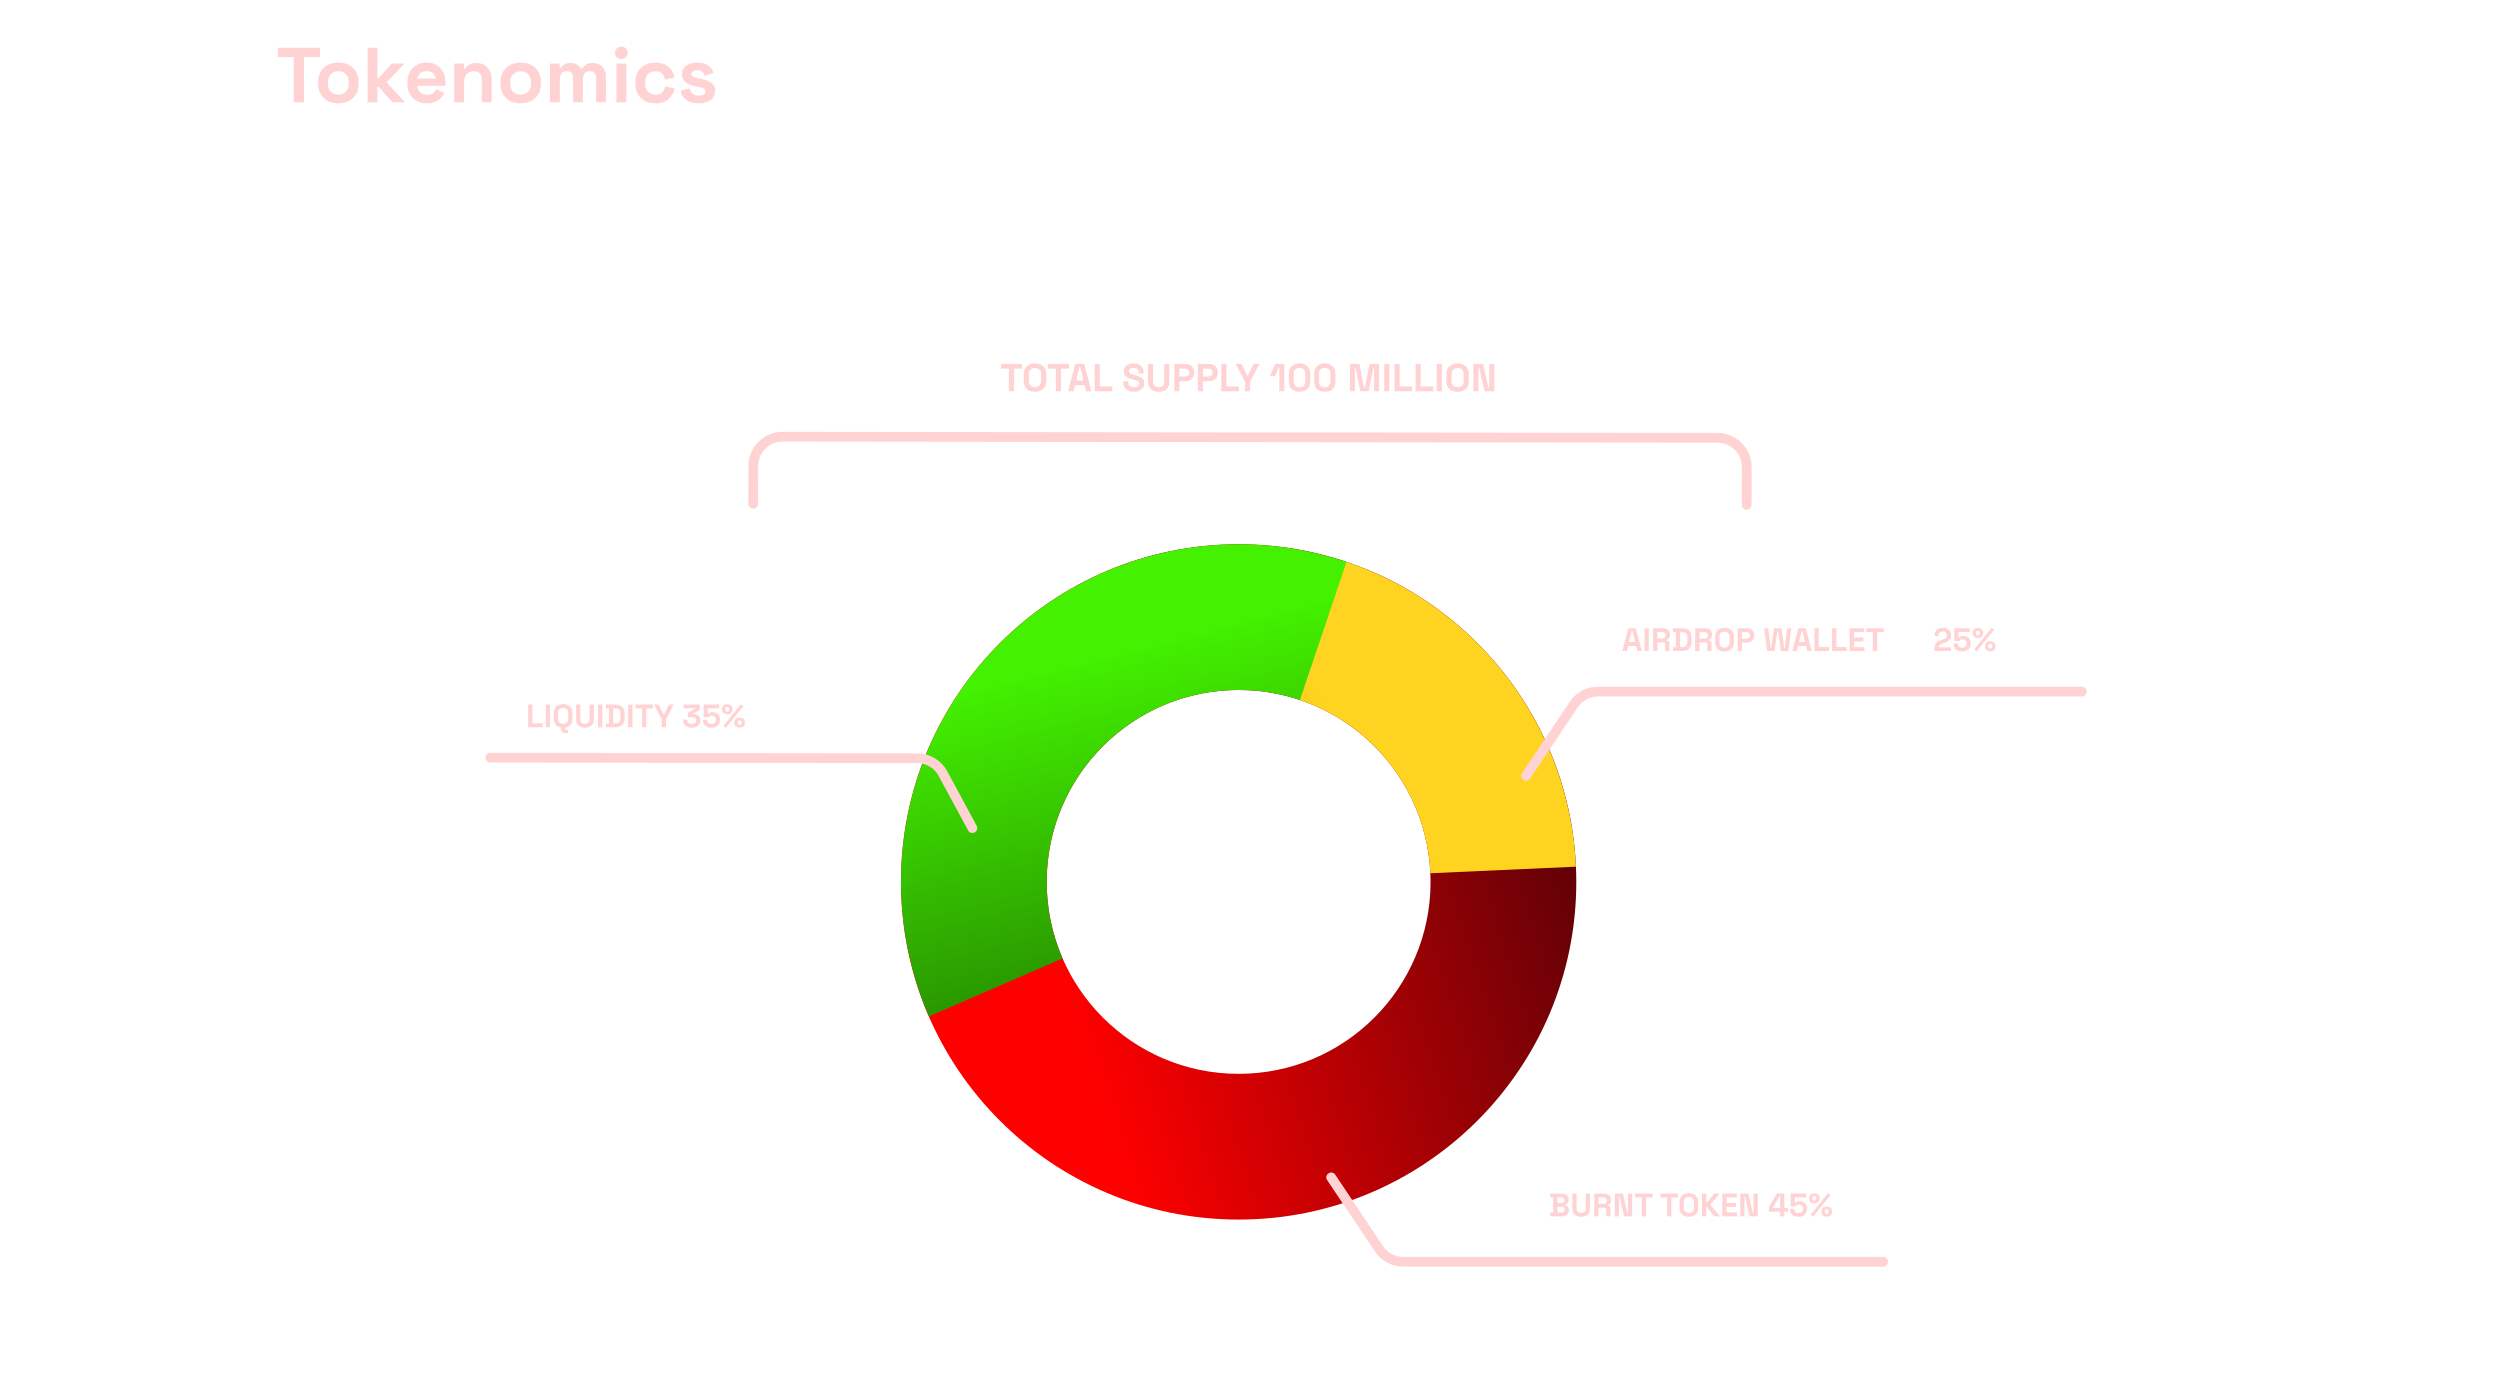 <svg width="1540" height="849" viewBox="0 0 1540 849" fill="none" xmlns="http://www.w3.org/2000/svg">
<g clip-path="url(#clip0_187_1977)">
<path d="M180.944 63V35.16H171.152V29.4H197.072V35.16H187.28V63H180.944ZM208.407 63.672C206.039 63.672 203.911 63.192 202.023 62.232C200.135 61.272 198.647 59.88 197.559 58.056C196.471 56.232 195.927 54.04 195.927 51.48V50.712C195.927 48.152 196.471 45.96 197.559 44.136C198.647 42.312 200.135 40.92 202.023 39.96C203.911 39 206.039 38.52 208.407 38.52C210.775 38.52 212.903 39 214.791 39.96C216.679 40.92 218.167 42.312 219.255 44.136C220.343 45.96 220.887 48.152 220.887 50.712V51.48C220.887 54.04 220.343 56.232 219.255 58.056C218.167 59.88 216.679 61.272 214.791 62.232C212.903 63.192 210.775 63.672 208.407 63.672ZM208.407 58.296C210.263 58.296 211.799 57.704 213.015 56.52C214.231 55.304 214.839 53.576 214.839 51.336V50.856C214.839 48.616 214.231 46.904 213.015 45.72C211.831 44.504 210.295 43.896 208.407 43.896C206.551 43.896 205.015 44.504 203.799 45.72C202.583 46.904 201.975 48.616 201.975 50.856V51.336C201.975 53.576 202.583 55.304 203.799 56.52C205.015 57.704 206.551 58.296 208.407 58.296ZM226.469 63V29.4H232.517V47.976H233.381L241.253 39.192H249.125L238.133 50.712L249.509 63H241.733L233.381 53.544H232.517V63H226.469ZM262.958 63.672C260.59 63.672 258.494 63.176 256.67 62.184C254.878 61.16 253.47 59.736 252.446 57.912C251.454 56.056 250.958 53.88 250.958 51.384V50.808C250.958 48.312 251.454 46.152 252.446 44.328C253.438 42.472 254.83 41.048 256.622 40.056C258.414 39.032 260.494 38.52 262.862 38.52C265.198 38.52 267.23 39.048 268.958 40.104C270.686 41.128 272.03 42.568 272.99 44.424C273.95 46.248 274.43 48.376 274.43 50.808V52.872H257.102C257.166 54.504 257.774 55.832 258.926 56.856C260.078 57.88 261.486 58.392 263.15 58.392C264.846 58.392 266.094 58.024 266.894 57.288C267.694 56.552 268.302 55.736 268.718 54.84L273.662 57.432C273.214 58.264 272.558 59.176 271.694 60.168C270.862 61.128 269.742 61.96 268.334 62.664C266.926 63.336 265.134 63.672 262.958 63.672ZM257.15 48.36H268.286C268.158 46.984 267.598 45.88 266.606 45.048C265.646 44.216 264.382 43.8 262.814 43.8C261.182 43.8 259.886 44.216 258.926 45.048C257.966 45.88 257.374 46.984 257.15 48.36ZM279.813 63V39.192H285.765V42.312H286.629C287.013 41.48 287.733 40.696 288.789 39.96C289.845 39.192 291.445 38.808 293.589 38.808C295.445 38.808 297.061 39.24 298.437 40.104C299.845 40.936 300.933 42.104 301.701 43.608C302.469 45.08 302.853 46.808 302.853 48.792V63H296.805V49.272C296.805 47.48 296.357 46.136 295.461 45.24C294.597 44.344 293.349 43.896 291.717 43.896C289.861 43.896 288.421 44.52 287.397 45.768C286.373 46.984 285.861 48.696 285.861 50.904V63H279.813ZM320.719 63.672C318.351 63.672 316.223 63.192 314.335 62.232C312.447 61.272 310.959 59.88 309.871 58.056C308.783 56.232 308.239 54.04 308.239 51.48V50.712C308.239 48.152 308.783 45.96 309.871 44.136C310.959 42.312 312.447 40.92 314.335 39.96C316.223 39 318.351 38.52 320.719 38.52C323.087 38.52 325.215 39 327.103 39.96C328.991 40.92 330.479 42.312 331.567 44.136C332.655 45.96 333.199 48.152 333.199 50.712V51.48C333.199 54.04 332.655 56.232 331.567 58.056C330.479 59.88 328.991 61.272 327.103 62.232C325.215 63.192 323.087 63.672 320.719 63.672ZM320.719 58.296C322.575 58.296 324.111 57.704 325.327 56.52C326.543 55.304 327.151 53.576 327.151 51.336V50.856C327.151 48.616 326.543 46.904 325.327 45.72C324.143 44.504 322.607 43.896 320.719 43.896C318.863 43.896 317.327 44.504 316.111 45.72C314.895 46.904 314.287 48.616 314.287 50.856V51.336C314.287 53.576 314.895 55.304 316.111 56.52C317.327 57.704 318.863 58.296 320.719 58.296ZM338.782 63V39.192H344.734V41.784H345.598C346.014 40.984 346.702 40.296 347.662 39.72C348.622 39.112 349.886 38.808 351.454 38.808C353.15 38.808 354.51 39.144 355.534 39.816C356.558 40.456 357.342 41.304 357.886 42.36H358.75C359.294 41.336 360.062 40.488 361.054 39.816C362.046 39.144 363.454 38.808 365.278 38.808C366.75 38.808 368.078 39.128 369.262 39.768C370.478 40.376 371.438 41.32 372.142 42.6C372.878 43.848 373.246 45.432 373.246 47.352V63H367.198V47.784C367.198 46.472 366.862 45.496 366.19 44.856C365.518 44.184 364.574 43.848 363.358 43.848C361.982 43.848 360.91 44.296 360.142 45.192C359.406 46.056 359.038 47.304 359.038 48.936V63H352.99V47.784C352.99 46.472 352.654 45.496 351.982 44.856C351.31 44.184 350.366 43.848 349.15 43.848C347.774 43.848 346.702 44.296 345.934 45.192C345.198 46.056 344.83 47.304 344.83 48.936V63H338.782ZM379.751 63V39.192H385.799V63H379.751ZM382.775 36.408C381.687 36.408 380.759 36.056 379.991 35.352C379.255 34.648 378.887 33.72 378.887 32.568C378.887 31.416 379.255 30.488 379.991 29.784C380.759 29.08 381.687 28.728 382.775 28.728C383.895 28.728 384.823 29.08 385.559 29.784C386.295 30.488 386.663 31.416 386.663 32.568C386.663 33.72 386.295 34.648 385.559 35.352C384.823 36.056 383.895 36.408 382.775 36.408ZM403.685 63.672C401.381 63.672 399.285 63.192 397.397 62.232C395.541 61.272 394.069 59.88 392.981 58.056C391.893 56.232 391.349 54.024 391.349 51.432V50.76C391.349 48.168 391.893 45.96 392.981 44.136C394.069 42.312 395.541 40.92 397.397 39.96C399.285 39 401.381 38.52 403.685 38.52C405.957 38.52 407.909 38.92 409.541 39.72C411.173 40.52 412.485 41.624 413.477 43.032C414.501 44.408 415.173 45.976 415.493 47.736L409.637 48.984C409.509 48.024 409.221 47.16 408.773 46.392C408.325 45.624 407.685 45.016 406.853 44.568C406.053 44.12 405.045 43.896 403.829 43.896C402.613 43.896 401.509 44.168 400.517 44.712C399.557 45.224 398.789 46.008 398.213 47.064C397.669 48.088 397.397 49.352 397.397 50.856V51.336C397.397 52.84 397.669 54.12 398.213 55.176C398.789 56.2 399.557 56.984 400.517 57.528C401.509 58.04 402.613 58.296 403.829 58.296C405.653 58.296 407.029 57.832 407.957 56.904C408.917 55.944 409.525 54.696 409.781 53.16L415.637 54.552C415.221 56.248 414.501 57.8 413.477 59.208C412.485 60.584 411.173 61.672 409.541 62.472C407.909 63.272 405.957 63.672 403.685 63.672ZM430.514 63.672C427.41 63.672 424.866 63 422.882 61.656C420.898 60.312 419.698 58.392 419.282 55.896L424.85 54.456C425.074 55.576 425.442 56.456 425.954 57.096C426.498 57.736 427.154 58.2 427.922 58.488C428.722 58.744 429.586 58.872 430.514 58.872C431.922 58.872 432.962 58.632 433.634 58.152C434.306 57.64 434.642 57.016 434.642 56.28C434.642 55.544 434.322 54.984 433.682 54.6C433.042 54.184 432.018 53.848 430.61 53.592L429.266 53.352C427.602 53.032 426.082 52.6 424.706 52.056C423.33 51.48 422.226 50.696 421.394 49.704C420.562 48.712 420.146 47.432 420.146 45.864C420.146 43.496 421.01 41.688 422.738 40.44C424.466 39.16 426.738 38.52 429.554 38.52C432.21 38.52 434.418 39.112 436.178 40.296C437.938 41.48 439.09 43.032 439.634 44.952L434.018 46.68C433.762 45.464 433.234 44.6 432.434 44.088C431.666 43.576 430.706 43.32 429.554 43.32C428.402 43.32 427.522 43.528 426.914 43.944C426.306 44.328 426.002 44.872 426.002 45.576C426.002 46.344 426.322 46.92 426.962 47.304C427.602 47.656 428.466 47.928 429.554 48.12L430.898 48.36C432.69 48.68 434.306 49.112 435.746 49.656C437.218 50.168 438.37 50.92 439.202 51.912C440.066 52.872 440.498 54.184 440.498 55.848C440.498 58.344 439.586 60.28 437.762 61.656C435.97 63 433.554 63.672 430.514 63.672Z" fill="#FFD3D3"/>
<path d="M555 543C555.142 428.125 648.382 335.115 763.257 335.257C878.133 335.4 971.142 428.64 971 543.515C970.858 658.39 877.618 751.399 762.743 751.257C647.867 751.115 554.858 657.875 555 543ZM881.225 543.404C881.306 478.11 828.44 425.113 763.146 425.033C697.853 424.952 644.856 477.817 644.775 543.111C644.694 608.405 697.56 661.401 762.854 661.482C828.147 661.563 881.144 608.697 881.225 543.404Z" fill="url(#paint0_linear_187_1977)"/>
<path d="M572.216 626.116C555.828 588.382 550.998 546.637 558.335 506.158C565.673 465.679 584.849 428.285 613.439 398.705C642.029 369.124 678.748 348.686 718.953 339.974C759.159 331.263 801.045 334.669 839.314 349.763L806.376 433.277C784.624 424.698 760.817 422.762 737.964 427.714C715.112 432.665 694.241 444.282 677.991 461.095C661.741 477.908 650.842 499.163 646.671 522.17C642.5 545.178 645.246 568.906 654.561 590.353L572.216 626.116Z" fill="url(#paint1_linear_187_1977)"/>
<path d="M829.432 346.151C869.169 359.544 903.931 384.635 929.156 418.133C954.382 451.631 968.894 491.971 970.788 533.862L881.104 537.917C880.028 514.107 871.779 491.178 857.441 472.138C843.103 453.098 823.345 438.837 800.759 431.224L829.432 346.151Z" fill="url(#paint2_linear_187_1977)"/>
<path d="M940 478L969.445 433.991C972.786 428.997 978.397 426 984.405 426H1282.5" stroke="#FFD3D3" stroke-width="6" stroke-linecap="round"/>
<path d="M999.36 401L1003.04 387H1007.64L1011.32 401H1008.6L1007.84 397.92H1002.84L1002.08 401H999.36ZM1003.46 395.48H1007.22L1005.52 388.66H1005.16L1003.46 395.48ZM1013 401V387H1015.64V401H1013ZM1018.27 401V387H1024.35C1025.23 387 1026 387.153 1026.65 387.46C1027.3 387.767 1027.81 388.2 1028.17 388.76C1028.53 389.32 1028.71 389.98 1028.71 390.74V390.98C1028.71 391.82 1028.51 392.5 1028.11 393.02C1027.71 393.54 1027.22 393.92 1026.63 394.16V394.52C1027.16 394.547 1027.58 394.733 1027.87 395.08C1028.16 395.413 1028.31 395.86 1028.31 396.42V401H1025.67V396.8C1025.67 396.48 1025.58 396.22 1025.41 396.02C1025.25 395.82 1024.98 395.72 1024.59 395.72H1020.91V401H1018.27ZM1020.91 393.32H1024.07C1024.7 393.32 1025.18 393.153 1025.53 392.82C1025.89 392.473 1026.07 392.02 1026.07 391.46V391.26C1026.07 390.7 1025.9 390.253 1025.55 389.92C1025.2 389.573 1024.71 389.4 1024.07 389.4H1020.91V393.32ZM1030.51 401V398.68H1032.35V389.32H1030.51V387H1036.27C1038.15 387 1039.57 387.48 1040.55 388.44C1041.53 389.387 1042.03 390.8 1042.03 392.68V395.32C1042.03 397.2 1041.53 398.62 1040.55 399.58C1039.57 400.527 1038.15 401 1036.27 401H1030.51ZM1034.99 398.6H1036.31C1037.37 398.6 1038.15 398.32 1038.65 397.76C1039.14 397.2 1039.39 396.413 1039.39 395.4V392.6C1039.39 391.573 1039.14 390.787 1038.65 390.24C1038.15 389.68 1037.37 389.4 1036.31 389.4H1034.99V398.6ZM1044.23 401V387H1050.31C1051.19 387 1051.95 387.153 1052.61 387.46C1053.26 387.767 1053.77 388.2 1054.13 388.76C1054.49 389.32 1054.67 389.98 1054.67 390.74V390.98C1054.67 391.82 1054.47 392.5 1054.07 393.02C1053.67 393.54 1053.17 393.92 1052.59 394.16V394.52C1053.12 394.547 1053.53 394.733 1053.83 395.08C1054.12 395.413 1054.27 395.86 1054.27 396.42V401H1051.63V396.8C1051.63 396.48 1051.54 396.22 1051.37 396.02C1051.21 395.82 1050.93 395.72 1050.55 395.72H1046.87V401H1044.23ZM1046.87 393.32H1050.03C1050.65 393.32 1051.14 393.153 1051.49 392.82C1051.85 392.473 1052.03 392.02 1052.03 391.46V391.26C1052.03 390.7 1051.85 390.253 1051.51 389.92C1051.16 389.573 1050.67 389.4 1050.03 389.4H1046.87V393.32ZM1062.3 401.28C1060.54 401.28 1059.14 400.8 1058.1 399.84C1057.06 398.867 1056.54 397.48 1056.54 395.68V392.32C1056.54 390.52 1057.06 389.14 1058.1 388.18C1059.14 387.207 1060.54 386.72 1062.3 386.72C1064.06 386.72 1065.46 387.207 1066.5 388.18C1067.54 389.14 1068.06 390.52 1068.06 392.32V395.68C1068.06 397.48 1067.54 398.867 1066.5 399.84C1065.46 400.8 1064.06 401.28 1062.3 401.28ZM1062.3 398.92C1063.29 398.92 1064.06 398.633 1064.6 398.06C1065.15 397.487 1065.42 396.72 1065.42 395.76V392.24C1065.42 391.28 1065.15 390.513 1064.6 389.94C1064.06 389.367 1063.29 389.08 1062.3 389.08C1061.33 389.08 1060.56 389.367 1060 389.94C1059.46 390.513 1059.18 391.28 1059.18 392.24V395.76C1059.18 396.72 1059.46 397.487 1060 398.06C1060.56 398.633 1061.33 398.92 1062.3 398.92ZM1070.38 401V387H1076.14C1077.02 387 1077.79 387.18 1078.46 387.54C1079.14 387.887 1079.67 388.38 1080.04 389.02C1080.43 389.66 1080.62 390.42 1080.62 391.3V391.58C1080.62 392.447 1080.42 393.207 1080.02 393.86C1079.63 394.5 1079.1 395 1078.42 395.36C1077.75 395.707 1076.99 395.88 1076.14 395.88H1073.02V401H1070.38ZM1073.02 393.48H1075.88C1076.51 393.48 1077.01 393.307 1077.4 392.96C1077.79 392.613 1077.98 392.14 1077.98 391.54V391.34C1077.98 390.74 1077.79 390.267 1077.4 389.92C1077.01 389.573 1076.51 389.4 1075.88 389.4H1073.02V393.48ZM1088.53 401L1086.69 387H1089.31L1090.67 399.16H1091.03L1092.79 387H1097.35L1099.11 399.16H1099.47L1100.83 387H1103.45L1101.61 401H1097.05L1095.25 388.56H1094.89L1093.09 401H1088.53ZM1104.07 401L1107.75 387H1112.35L1116.03 401H1113.31L1112.55 397.92H1107.55L1106.79 401H1104.07ZM1108.17 395.48H1111.93L1110.23 388.66H1109.87L1108.17 395.48ZM1117.7 401V387H1120.34V398.6H1126.74V401H1117.7ZM1128.54 401V387H1131.18V398.6H1137.58V401H1128.54ZM1139.38 401V387H1148.38V389.4H1142.02V392.74H1147.82V395.14H1142.02V398.6H1148.5V401H1139.38ZM1153.7 401V389.4H1149.62V387H1160.42V389.4H1156.34V401H1153.7ZM1191.6 401V399.32C1191.6 398.347 1191.76 397.54 1192.08 396.9C1192.4 396.247 1192.86 395.713 1193.46 395.3C1194.07 394.873 1194.82 394.527 1195.7 394.26L1197.04 393.84C1197.53 393.68 1197.94 393.487 1198.28 393.26C1198.61 393.02 1198.86 392.733 1199.04 392.4C1199.22 392.067 1199.32 391.687 1199.32 391.26V391.18C1199.32 390.513 1199.09 389.987 1198.64 389.6C1198.18 389.2 1197.56 389 1196.78 389C1196 389 1195.38 389.213 1194.9 389.64C1194.43 390.053 1194.2 390.653 1194.2 391.44V391.8H1191.64V391.48C1191.64 390.467 1191.86 389.607 1192.32 388.9C1192.77 388.193 1193.38 387.653 1194.16 387.28C1194.94 386.907 1195.82 386.72 1196.78 386.72C1197.74 386.72 1198.6 386.907 1199.38 387.28C1200.15 387.64 1200.76 388.153 1201.2 388.82C1201.65 389.473 1201.88 390.247 1201.88 391.14V391.34C1201.88 392.233 1201.69 392.993 1201.32 393.62C1200.96 394.233 1200.46 394.74 1199.84 395.14C1199.21 395.527 1198.5 395.847 1197.7 396.1L1196.42 396.5C1195.84 396.673 1195.4 396.867 1195.08 397.08C1194.76 397.28 1194.53 397.507 1194.4 397.76C1194.28 398 1194.22 398.293 1194.22 398.64V398.72H1201.76V401H1191.6ZM1208.69 401.28C1207.6 401.28 1206.65 401.087 1205.85 400.7C1205.07 400.313 1204.46 399.767 1204.03 399.06C1203.61 398.353 1203.39 397.533 1203.39 396.6V396.4H1205.99V396.58C1205.99 397.247 1206.21 397.82 1206.65 398.3C1207.11 398.767 1207.77 399 1208.65 399C1209.53 399 1210.21 398.767 1210.67 398.3C1211.15 397.82 1211.39 397.2 1211.39 396.44V396.24C1211.39 395.493 1211.15 394.9 1210.67 394.46C1210.21 394.02 1209.62 393.8 1208.91 393.8C1208.53 393.8 1208.21 393.853 1207.95 393.96C1207.7 394.067 1207.49 394.2 1207.33 394.36C1207.17 394.52 1207.04 394.68 1206.93 394.84H1203.83V387H1213.39V389.32H1206.39V392.74H1206.75C1206.89 392.567 1207.07 392.4 1207.29 392.24C1207.52 392.08 1207.81 391.947 1208.17 391.84C1208.53 391.733 1208.96 391.68 1209.45 391.68C1210.28 391.68 1211.03 391.853 1211.71 392.2C1212.39 392.547 1212.93 393.06 1213.33 393.74C1213.75 394.407 1213.95 395.233 1213.95 396.22V396.46C1213.95 397.447 1213.74 398.3 1213.31 399.02C1212.9 399.74 1212.3 400.3 1211.51 400.7C1210.73 401.087 1209.79 401.28 1208.69 401.28ZM1217.59 401.26L1216.07 400.04L1226.83 386.74L1228.35 387.96L1217.59 401.26ZM1226.03 401.2C1225.01 401.2 1224.22 400.933 1223.65 400.4C1223.07 399.853 1222.79 399.113 1222.79 398.18V398.04C1222.79 397.093 1223.07 396.353 1223.65 395.82C1224.22 395.273 1225.01 395 1226.03 395C1227.01 395 1227.8 395.273 1228.39 395.82C1228.97 396.353 1229.27 397.093 1229.27 398.04V398.18C1229.27 399.113 1228.98 399.853 1228.41 400.4C1227.83 400.933 1227.04 401.2 1226.03 401.2ZM1226.03 399.56C1226.41 399.56 1226.71 399.44 1226.93 399.2C1227.15 398.96 1227.27 398.647 1227.27 398.26V397.94C1227.27 397.553 1227.15 397.24 1226.93 397C1226.71 396.76 1226.41 396.64 1226.03 396.64C1225.64 396.64 1225.33 396.76 1225.11 397C1224.89 397.24 1224.79 397.553 1224.79 397.94V398.26C1224.79 398.647 1224.89 398.96 1225.11 399.2C1225.33 399.44 1225.64 399.56 1226.03 399.56ZM1218.39 393C1217.37 393 1216.58 392.733 1216.01 392.2C1215.43 391.653 1215.15 390.913 1215.15 389.98V389.84C1215.15 388.893 1215.43 388.153 1216.01 387.62C1216.58 387.073 1217.37 386.8 1218.39 386.8C1219.37 386.8 1220.16 387.073 1220.75 387.62C1221.33 388.153 1221.63 388.893 1221.63 389.84V389.98C1221.63 390.913 1221.34 391.653 1220.77 392.2C1220.19 392.733 1219.4 393 1218.39 393ZM1218.39 391.36C1218.77 391.36 1219.07 391.24 1219.29 391C1219.51 390.76 1219.62 390.447 1219.62 390.06V389.74C1219.62 389.353 1219.51 389.04 1219.29 388.8C1219.07 388.56 1218.77 388.44 1218.39 388.44C1218 388.44 1217.69 388.56 1217.47 388.8C1217.25 389.04 1217.15 389.353 1217.15 389.74V390.06C1217.15 390.447 1217.25 390.76 1217.47 391C1217.69 391.24 1218 391.36 1218.39 391.36Z" fill="#FFD3D3"/>
<path d="M820 725.257L849.445 769.267C852.786 774.26 858.397 777.257 864.405 777.257H1160" stroke="#FFD3D3" stroke-width="6" stroke-linecap="round"/>
<path d="M954.92 749.257V746.937H956.76V737.577H954.92V735.257H962.12C962.973 735.257 963.713 735.404 964.34 735.697C964.98 735.977 965.473 736.384 965.82 736.917C966.18 737.437 966.36 738.064 966.36 738.797V738.997C966.36 739.637 966.24 740.164 966 740.577C965.76 740.977 965.473 741.291 965.14 741.517C964.82 741.731 964.513 741.884 964.22 741.977V742.337C964.513 742.417 964.833 742.571 965.18 742.797C965.527 743.011 965.82 743.324 966.06 743.737C966.313 744.151 966.44 744.691 966.44 745.357V745.557C966.44 746.331 966.26 746.997 965.9 747.557C965.54 748.104 965.04 748.524 964.4 748.817C963.773 749.111 963.04 749.257 962.2 749.257H954.92ZM959.4 746.857H961.88C962.453 746.857 962.913 746.717 963.26 746.437C963.62 746.157 963.8 745.757 963.8 745.237V745.037C963.8 744.517 963.627 744.117 963.28 743.837C962.933 743.557 962.467 743.417 961.88 743.417H959.4V746.857ZM959.4 741.017H961.84C962.387 741.017 962.833 740.877 963.18 740.597C963.54 740.317 963.72 739.931 963.72 739.437V739.237C963.72 738.731 963.547 738.344 963.2 738.077C962.853 737.797 962.4 737.657 961.84 737.657H959.4V741.017ZM974.001 749.537C972.855 749.537 971.868 749.331 971.041 748.917C970.228 748.491 969.601 747.891 969.161 747.117C968.735 746.331 968.521 745.404 968.521 744.337V735.257H971.161V744.417C971.161 745.271 971.401 745.944 971.881 746.437C972.375 746.931 973.081 747.177 974.001 747.177C974.921 747.177 975.621 746.931 976.101 746.437C976.595 745.944 976.841 745.271 976.841 744.417V735.257H979.481V744.337C979.481 745.404 979.261 746.331 978.821 747.117C978.395 747.891 977.768 748.491 976.941 748.917C976.128 749.331 975.148 749.537 974.001 749.537ZM982.039 749.257V735.257H988.119C988.999 735.257 989.765 735.411 990.419 735.717C991.072 736.024 991.579 736.457 991.939 737.017C992.299 737.577 992.479 738.237 992.479 738.997V739.237C992.479 740.077 992.279 740.757 991.879 741.277C991.479 741.797 990.985 742.177 990.399 742.417V742.777C990.932 742.804 991.345 742.991 991.639 743.337C991.932 743.671 992.079 744.117 992.079 744.677V749.257H989.439V745.057C989.439 744.737 989.352 744.477 989.179 744.277C989.019 744.077 988.745 743.977 988.359 743.977H984.679V749.257H982.039ZM984.679 741.577H987.839C988.465 741.577 988.952 741.411 989.299 741.077C989.659 740.731 989.839 740.277 989.839 739.717V739.517C989.839 738.957 989.665 738.511 989.319 738.177C988.972 737.831 988.479 737.657 987.839 737.657H984.679V741.577ZM994.675 749.257V735.257H999.695L1002.48 747.457H1002.84V735.257H1005.44V749.257H1000.42L997.635 737.057H997.275V749.257H994.675ZM1011.31 749.257V737.657H1007.23V735.257H1018.03V737.657H1013.95V749.257H1011.31ZM1026.94 749.257V737.657H1022.86V735.257H1033.66V737.657H1029.58V749.257H1026.94ZM1040.33 749.537C1038.57 749.537 1037.17 749.057 1036.13 748.097C1035.09 747.124 1034.57 745.737 1034.57 743.937V740.577C1034.57 738.777 1035.09 737.397 1036.13 736.437C1037.17 735.464 1038.57 734.977 1040.33 734.977C1042.09 734.977 1043.49 735.464 1044.53 736.437C1045.57 737.397 1046.09 738.777 1046.09 740.577V743.937C1046.09 745.737 1045.57 747.124 1044.53 748.097C1043.49 749.057 1042.09 749.537 1040.33 749.537ZM1040.33 747.177C1041.32 747.177 1042.08 746.891 1042.63 746.317C1043.18 745.744 1043.45 744.977 1043.45 744.017V740.497C1043.45 739.537 1043.18 738.771 1042.63 738.197C1042.08 737.624 1041.32 737.337 1040.33 737.337C1039.36 737.337 1038.59 737.624 1038.03 738.197C1037.48 738.771 1037.21 739.537 1037.21 740.497V744.017C1037.21 744.977 1037.48 745.744 1038.03 746.317C1038.59 746.891 1039.36 747.177 1040.33 747.177ZM1048.41 749.257V735.257H1051.05V740.817H1051.41L1055.95 735.257H1059.33L1053.49 742.157L1059.53 749.257H1056.05L1051.41 743.577H1051.05V749.257H1048.41ZM1060.93 749.257V735.257H1069.93V737.657H1063.57V740.997H1069.37V743.397H1063.57V746.857H1070.05V749.257H1060.93ZM1072 749.257V735.257H1077.02L1079.8 747.457H1080.16V735.257H1082.76V749.257H1077.74L1074.96 737.057H1074.6V749.257H1072ZM1096.56 749.257V746.417H1089.68V743.457L1094.52 735.257H1099.12V744.137H1101.44V746.417H1099.12V749.257H1096.56ZM1092.12 744.137H1096.56V736.897H1096.2L1092.12 743.817V744.137ZM1107.93 749.537C1106.84 749.537 1105.89 749.344 1105.09 748.957C1104.3 748.571 1103.7 748.024 1103.27 747.317C1102.84 746.611 1102.63 745.791 1102.63 744.857V744.657H1105.23V744.837C1105.23 745.504 1105.45 746.077 1105.89 746.557C1106.34 747.024 1107.01 747.257 1107.89 747.257C1108.77 747.257 1109.44 747.024 1109.91 746.557C1110.39 746.077 1110.63 745.457 1110.63 744.697V744.497C1110.63 743.751 1110.39 743.157 1109.91 742.717C1109.44 742.277 1108.86 742.057 1108.15 742.057C1107.76 742.057 1107.44 742.111 1107.19 742.217C1106.94 742.324 1106.73 742.457 1106.57 742.617C1106.41 742.777 1106.28 742.937 1106.17 743.097H1103.07V735.257H1112.63V737.577H1105.63V740.997H1105.99C1106.12 740.824 1106.3 740.657 1106.53 740.497C1106.76 740.337 1107.05 740.204 1107.41 740.097C1107.77 739.991 1108.2 739.937 1108.69 739.937C1109.52 739.937 1110.27 740.111 1110.95 740.457C1111.63 740.804 1112.17 741.317 1112.57 741.997C1112.98 742.664 1113.19 743.491 1113.19 744.477V744.717C1113.19 745.704 1112.98 746.557 1112.55 747.277C1112.14 747.997 1111.54 748.557 1110.75 748.957C1109.96 749.344 1109.02 749.537 1107.93 749.537ZM1116.82 749.517L1115.3 748.297L1126.06 734.997L1127.58 736.217L1116.82 749.517ZM1125.26 749.457C1124.25 749.457 1123.46 749.191 1122.88 748.657C1122.31 748.111 1122.02 747.371 1122.02 746.437V746.297C1122.02 745.351 1122.31 744.611 1122.88 744.077C1123.46 743.531 1124.25 743.257 1125.26 743.257C1126.25 743.257 1127.04 743.531 1127.62 744.077C1128.21 744.611 1128.5 745.351 1128.5 746.297V746.437C1128.5 747.371 1128.22 748.111 1127.64 748.657C1127.07 749.191 1126.28 749.457 1125.26 749.457ZM1125.26 747.817C1125.65 747.817 1125.95 747.697 1126.16 747.457C1126.39 747.217 1126.5 746.904 1126.5 746.517V746.197C1126.5 745.811 1126.39 745.497 1126.16 745.257C1125.95 745.017 1125.65 744.897 1125.26 744.897C1124.88 744.897 1124.57 745.017 1124.34 745.257C1124.13 745.497 1124.02 745.811 1124.02 746.197V746.517C1124.02 746.904 1124.13 747.217 1124.34 747.457C1124.57 747.697 1124.88 747.817 1125.26 747.817ZM1117.62 741.257C1116.61 741.257 1115.82 740.991 1115.24 740.457C1114.67 739.911 1114.38 739.171 1114.38 738.237V738.097C1114.38 737.151 1114.67 736.411 1115.24 735.877C1115.82 735.331 1116.61 735.057 1117.62 735.057C1118.61 735.057 1119.4 735.331 1119.98 735.877C1120.57 736.411 1120.86 737.151 1120.86 738.097V738.237C1120.86 739.171 1120.58 739.911 1120 740.457C1119.43 740.991 1118.64 741.257 1117.62 741.257ZM1117.62 739.617C1118.01 739.617 1118.31 739.497 1118.52 739.257C1118.75 739.017 1118.86 738.704 1118.86 738.317V737.997C1118.86 737.611 1118.75 737.297 1118.52 737.057C1118.31 736.817 1118.01 736.697 1117.62 736.697C1117.24 736.697 1116.93 736.817 1116.7 737.057C1116.49 737.297 1116.38 737.611 1116.38 737.997V738.317C1116.38 738.704 1116.49 739.017 1116.7 739.257C1116.93 739.497 1117.24 739.617 1117.62 739.617Z" fill="#FFD3D3"/>
<path d="M599 510.11L580.831 476.507C577.691 470.699 571.622 467.076 565.019 467.068L302.053 466.743" stroke="#FFD3D3" stroke-width="6" stroke-linecap="round"/>
<path d="M325.32 448V434H327.96V445.6H334.36V448H325.32ZM336.16 448V434H338.8V448H336.16ZM346.873 448.28C345.113 448.28 343.713 447.8 342.673 446.84C341.633 445.867 341.113 444.48 341.113 442.68V439.32C341.113 437.52 341.633 436.14 342.673 435.18C343.713 434.207 345.113 433.72 346.873 433.72C348.633 433.72 350.033 434.207 351.073 435.18C352.113 436.14 352.633 437.52 352.633 439.32V442.68C352.633 444.48 352.113 445.867 351.073 446.84C350.033 447.8 348.633 448.28 346.873 448.28ZM346.873 445.92C347.86 445.92 348.627 445.633 349.173 445.06C349.72 444.487 349.993 443.72 349.993 442.76V439.24C349.993 438.28 349.72 437.513 349.173 436.94C348.627 436.367 347.86 436.08 346.873 436.08C345.9 436.08 345.133 436.367 344.573 436.94C344.027 437.513 343.753 438.28 343.753 439.24V442.76C343.753 443.72 344.027 444.487 344.573 445.06C345.133 445.633 345.9 445.92 346.873 445.92ZM347.793 451.6C347.14 451.6 346.607 451.393 346.193 450.98C345.793 450.58 345.593 450.04 345.593 449.36V448H348.153V448.96C348.153 449.36 348.34 449.56 348.713 449.56H349.893V451.6H347.793ZM360.349 448.28C359.202 448.28 358.216 448.073 357.389 447.66C356.576 447.233 355.949 446.633 355.509 445.86C355.082 445.073 354.869 444.147 354.869 443.08V434H357.509V443.16C357.509 444.013 357.749 444.687 358.229 445.18C358.722 445.673 359.429 445.92 360.349 445.92C361.269 445.92 361.969 445.673 362.449 445.18C362.942 444.687 363.189 444.013 363.189 443.16V434H365.829V443.08C365.829 444.147 365.609 445.073 365.169 445.86C364.742 446.633 364.116 447.233 363.289 447.66C362.476 448.073 361.496 448.28 360.349 448.28ZM368.386 448V434H371.026V448H368.386ZM373.26 448V445.68H375.1V436.32H373.26V434H379.02C380.9 434 382.327 434.48 383.3 435.44C384.287 436.387 384.78 437.8 384.78 439.68V442.32C384.78 444.2 384.287 445.62 383.3 446.58C382.327 447.527 380.9 448 379.02 448H373.26ZM377.74 445.6H379.06C380.127 445.6 380.907 445.32 381.4 444.76C381.893 444.2 382.14 443.413 382.14 442.4V439.6C382.14 438.573 381.893 437.787 381.4 437.24C380.907 436.68 380.127 436.4 379.06 436.4H377.74V445.6ZM386.98 448V434H389.62V448H386.98ZM395.494 448V436.4H391.414V434H402.214V436.4H398.134V448H395.494ZM407.611 448V443.18L402.851 434H405.791L408.751 440H409.111L412.071 434H415.011L410.251 443.18V448H407.611ZM426.135 448.28C425.081 448.28 424.148 448.093 423.335 447.72C422.521 447.347 421.881 446.813 421.415 446.12C420.961 445.413 420.735 444.58 420.735 443.62V443.26H423.295V443.54C423.295 444.287 423.555 444.887 424.075 445.34C424.595 445.78 425.281 446 426.135 446C427.001 446 427.668 445.793 428.135 445.38C428.615 444.967 428.855 444.447 428.855 443.82V443.62C428.855 443.193 428.748 442.847 428.535 442.58C428.321 442.313 428.035 442.12 427.675 442C427.315 441.867 426.908 441.8 426.455 441.8H423.655V439L428.175 436.6V436.28H421.095V434H431.015V437.4L426.795 439.64V439.96H427.535C428.161 439.96 428.768 440.087 429.355 440.34C429.955 440.593 430.448 440.987 430.835 441.52C431.221 442.04 431.415 442.72 431.415 443.56V443.8C431.415 444.707 431.195 445.5 430.755 446.18C430.315 446.847 429.695 447.367 428.895 447.74C428.108 448.1 427.188 448.28 426.135 448.28ZM438.283 448.28C437.189 448.28 436.243 448.087 435.443 447.7C434.656 447.313 434.049 446.767 433.623 446.06C433.196 445.353 432.983 444.533 432.983 443.6V443.4H435.583V443.58C435.583 444.247 435.803 444.82 436.243 445.3C436.696 445.767 437.363 446 438.243 446C439.123 446 439.796 445.767 440.263 445.3C440.743 444.82 440.983 444.2 440.983 443.44V443.24C440.983 442.493 440.743 441.9 440.263 441.46C439.796 441.02 439.209 440.8 438.503 440.8C438.116 440.8 437.796 440.853 437.543 440.96C437.289 441.067 437.083 441.2 436.923 441.36C436.763 441.52 436.629 441.68 436.523 441.84H433.423V434H442.983V436.32H435.983V439.74H436.343C436.476 439.567 436.656 439.4 436.883 439.24C437.109 439.08 437.403 438.947 437.763 438.84C438.123 438.733 438.549 438.68 439.043 438.68C439.869 438.68 440.623 438.853 441.303 439.2C441.983 439.547 442.523 440.06 442.923 440.74C443.336 441.407 443.543 442.233 443.543 443.22V443.46C443.543 444.447 443.329 445.3 442.903 446.02C442.489 446.74 441.889 447.3 441.103 447.7C440.316 448.087 439.376 448.28 438.283 448.28ZM447.175 448.26L445.655 447.04L456.415 433.74L457.935 434.96L447.175 448.26ZM455.615 448.2C454.602 448.2 453.808 447.933 453.235 447.4C452.662 446.853 452.375 446.113 452.375 445.18V445.04C452.375 444.093 452.662 443.353 453.235 442.82C453.808 442.273 454.602 442 455.615 442C456.602 442 457.388 442.273 457.975 442.82C458.562 443.353 458.855 444.093 458.855 445.04V445.18C458.855 446.113 458.568 446.853 457.995 447.4C457.422 447.933 456.628 448.2 455.615 448.2ZM455.615 446.56C456.002 446.56 456.302 446.44 456.515 446.2C456.742 445.96 456.855 445.647 456.855 445.26V444.94C456.855 444.553 456.742 444.24 456.515 444C456.302 443.76 456.002 443.64 455.615 443.64C455.228 443.64 454.922 443.76 454.695 444C454.482 444.24 454.375 444.553 454.375 444.94V445.26C454.375 445.647 454.482 445.96 454.695 446.2C454.922 446.44 455.228 446.56 455.615 446.56ZM447.975 440C446.962 440 446.168 439.733 445.595 439.2C445.022 438.653 444.735 437.913 444.735 436.98V436.84C444.735 435.893 445.022 435.153 445.595 434.62C446.168 434.073 446.962 433.8 447.975 433.8C448.962 433.8 449.748 434.073 450.335 434.62C450.922 435.153 451.215 435.893 451.215 436.84V436.98C451.215 437.913 450.928 438.653 450.355 439.2C449.782 439.733 448.988 440 447.975 440ZM447.975 438.36C448.362 438.36 448.662 438.24 448.875 438C449.102 437.76 449.215 437.447 449.215 437.06V436.74C449.215 436.353 449.102 436.04 448.875 435.8C448.662 435.56 448.362 435.44 447.975 435.44C447.588 435.44 447.282 435.56 447.055 435.8C446.842 436.04 446.735 436.353 446.735 436.74V437.06C446.735 437.447 446.842 437.76 447.055 438C447.282 438.24 447.588 438.36 447.975 438.36Z" fill="#FFD3D3"/>
<path d="M621.472 241V227.08H616.576V224.2H629.536V227.08H624.64V241H621.472ZM637.542 241.336C635.43 241.336 633.75 240.76 632.502 239.608C631.254 238.44 630.63 236.776 630.63 234.616V230.584C630.63 228.424 631.254 226.768 632.502 225.616C633.75 224.448 635.43 223.864 637.542 223.864C639.654 223.864 641.334 224.448 642.582 225.616C643.83 226.768 644.454 228.424 644.454 230.584V234.616C644.454 236.776 643.83 238.44 642.582 239.608C641.334 240.76 639.654 241.336 637.542 241.336ZM637.542 238.504C638.726 238.504 639.646 238.16 640.302 237.472C640.958 236.784 641.286 235.864 641.286 234.712V230.488C641.286 229.336 640.958 228.416 640.302 227.728C639.646 227.04 638.726 226.696 637.542 226.696C636.374 226.696 635.454 227.04 634.782 227.728C634.126 228.416 633.798 229.336 633.798 230.488V234.712C633.798 235.864 634.126 236.784 634.782 237.472C635.454 238.16 636.374 238.504 637.542 238.504ZM650.441 241V227.08H645.545V224.2H658.505V227.08H653.609V241H650.441ZM657.963 241L662.379 224.2H667.899L672.315 241H669.051L668.139 237.304H662.139L661.227 241H657.963ZM662.883 234.376H667.395L665.355 226.192H664.923L662.883 234.376ZM674.326 241V224.2H677.494V238.12H685.174V241H674.326ZM698.533 241.336C697.237 241.336 696.093 241.104 695.101 240.64C694.109 240.176 693.333 239.512 692.773 238.648C692.213 237.784 691.933 236.744 691.933 235.528V234.856H695.053V235.528C695.053 236.536 695.365 237.296 695.989 237.808C696.613 238.304 697.461 238.552 698.533 238.552C699.621 238.552 700.429 238.336 700.957 237.904C701.501 237.472 701.773 236.92 701.773 236.248C701.773 235.784 701.637 235.408 701.365 235.12C701.109 234.832 700.725 234.6 700.213 234.424C699.717 234.232 699.109 234.056 698.389 233.896L697.837 233.776C696.685 233.52 695.693 233.2 694.861 232.816C694.045 232.416 693.413 231.896 692.965 231.256C692.533 230.616 692.317 229.784 692.317 228.76C692.317 227.736 692.557 226.864 693.037 226.144C693.533 225.408 694.221 224.848 695.101 224.464C695.997 224.064 697.045 223.864 698.245 223.864C699.445 223.864 700.509 224.072 701.437 224.488C702.381 224.888 703.117 225.496 703.645 226.312C704.189 227.112 704.461 228.12 704.461 229.336V230.056H701.341V229.336C701.341 228.696 701.213 228.184 700.957 227.8C700.717 227.4 700.365 227.112 699.901 226.936C699.437 226.744 698.885 226.648 698.245 226.648C697.285 226.648 696.573 226.832 696.109 227.2C695.661 227.552 695.437 228.04 695.437 228.664C695.437 229.08 695.541 229.432 695.749 229.72C695.973 230.008 696.301 230.248 696.733 230.44C697.165 230.632 697.717 230.8 698.389 230.944L698.941 231.064C700.141 231.32 701.181 231.648 702.061 232.048C702.957 232.448 703.653 232.976 704.149 233.632C704.645 234.288 704.893 235.128 704.893 236.152C704.893 237.176 704.629 238.08 704.101 238.864C703.589 239.632 702.853 240.24 701.893 240.688C700.949 241.12 699.829 241.336 698.533 241.336ZM713.736 241.336C712.36 241.336 711.176 241.088 710.184 240.592C709.208 240.08 708.456 239.36 707.928 238.432C707.416 237.488 707.16 236.376 707.16 235.096V224.2H710.328V235.192C710.328 236.216 710.616 237.024 711.192 237.616C711.784 238.208 712.632 238.504 713.736 238.504C714.84 238.504 715.68 238.208 716.256 237.616C716.848 237.024 717.144 236.216 717.144 235.192V224.2H720.312V235.096C720.312 236.376 720.048 237.488 719.52 238.432C719.008 239.36 718.256 240.08 717.264 240.592C716.288 241.088 715.112 241.336 713.736 241.336ZM723.381 241V224.2H730.293C731.349 224.2 732.277 224.416 733.077 224.848C733.893 225.264 734.525 225.856 734.973 226.624C735.437 227.392 735.669 228.304 735.669 229.36V229.696C735.669 230.736 735.429 231.648 734.949 232.432C734.485 233.2 733.845 233.8 733.029 234.232C732.229 234.648 731.317 234.856 730.293 234.856H726.549V241H723.381ZM726.549 231.976H729.981C730.733 231.976 731.341 231.768 731.805 231.352C732.269 230.936 732.501 230.368 732.501 229.648V229.408C732.501 228.688 732.269 228.12 731.805 227.704C731.341 227.288 730.733 227.08 729.981 227.08H726.549V231.976ZM737.865 241V224.2H744.777C745.833 224.2 746.761 224.416 747.561 224.848C748.377 225.264 749.009 225.856 749.457 226.624C749.921 227.392 750.153 228.304 750.153 229.36V229.696C750.153 230.736 749.913 231.648 749.433 232.432C748.969 233.2 748.329 233.8 747.513 234.232C746.713 234.648 745.801 234.856 744.777 234.856H741.033V241H737.865ZM741.033 231.976H744.465C745.217 231.976 745.825 231.768 746.289 231.352C746.753 230.936 746.985 230.368 746.985 229.648V229.408C746.985 228.688 746.753 228.12 746.289 227.704C745.825 227.288 745.217 227.08 744.465 227.08H741.033V231.976ZM752.35 241V224.2H755.518V238.12H763.198V241H752.35ZM766.935 241V235.216L761.223 224.2H764.751L768.303 231.4H768.735L772.287 224.2H775.815L770.103 235.216V241H766.935ZM788.059 241V226.456H787.627L785.371 231.784H782.155L785.587 224.2H791.131V241H788.059ZM800.495 241.336C798.511 241.336 796.919 240.792 795.719 239.704C794.519 238.6 793.919 236.936 793.919 234.712V230.488C793.919 228.328 794.519 226.688 795.719 225.568C796.919 224.432 798.511 223.864 800.495 223.864C802.495 223.864 804.087 224.432 805.271 225.568C806.471 226.688 807.071 228.328 807.071 230.488V234.712C807.071 236.936 806.471 238.6 805.271 239.704C804.087 240.792 802.495 241.336 800.495 241.336ZM800.495 238.6C801.695 238.6 802.575 238.272 803.135 237.616C803.711 236.96 803.999 236.024 803.999 234.808V230.344C803.999 229.112 803.679 228.184 803.039 227.56C802.415 226.92 801.567 226.6 800.495 226.6C799.391 226.6 798.527 226.928 797.903 227.584C797.295 228.24 796.991 229.16 796.991 230.344V234.808C796.991 236.072 797.279 237.024 797.855 237.664C798.447 238.288 799.327 238.6 800.495 238.6ZM816.057 241.336C814.073 241.336 812.481 240.792 811.281 239.704C810.081 238.6 809.481 236.936 809.481 234.712V230.488C809.481 228.328 810.081 226.688 811.281 225.568C812.481 224.432 814.073 223.864 816.057 223.864C818.057 223.864 819.649 224.432 820.833 225.568C822.033 226.688 822.633 228.328 822.633 230.488V234.712C822.633 236.936 822.033 238.6 820.833 239.704C819.649 240.792 818.057 241.336 816.057 241.336ZM816.057 238.6C817.257 238.6 818.137 238.272 818.697 237.616C819.273 236.96 819.561 236.024 819.561 234.808V230.344C819.561 229.112 819.241 228.184 818.601 227.56C817.977 226.92 817.129 226.6 816.057 226.6C814.953 226.6 814.089 226.928 813.465 227.584C812.857 228.24 812.553 229.16 812.553 230.344V234.808C812.553 236.072 812.841 237.024 813.417 237.664C814.009 238.288 814.889 238.6 816.057 238.6ZM831.521 241V224.2H837.402L840.306 238.84H840.738L843.642 224.2H849.522V241H846.45V226.528H846.018L843.138 241H837.906L835.026 226.528H834.594V241H831.521ZM852.686 241V224.2H855.854V241H852.686ZM859.014 241V224.2H862.182V238.12H869.862V241H859.014ZM872.021 241V224.2H875.19V238.12H882.87V241H872.021ZM885.029 241V224.2H888.197V241H885.029ZM897.885 241.336C895.773 241.336 894.093 240.76 892.845 239.608C891.597 238.44 890.973 236.776 890.973 234.616V230.584C890.973 228.424 891.597 226.768 892.845 225.616C894.093 224.448 895.773 223.864 897.885 223.864C899.997 223.864 901.677 224.448 902.925 225.616C904.173 226.768 904.797 228.424 904.797 230.584V234.616C904.797 236.776 904.173 238.44 902.925 239.608C901.677 240.76 899.997 241.336 897.885 241.336ZM897.885 238.504C899.069 238.504 899.989 238.16 900.645 237.472C901.301 236.784 901.629 235.864 901.629 234.712V230.488C901.629 229.336 901.301 228.416 900.645 227.728C899.989 227.04 899.069 226.696 897.885 226.696C896.717 226.696 895.797 227.04 895.125 227.728C894.469 228.416 894.141 229.336 894.141 230.488V234.712C894.141 235.864 894.469 236.784 895.125 237.472C895.797 238.16 896.717 238.504 897.885 238.504ZM907.576 241V224.2H913.6L916.936 238.84H917.368V224.2H920.488V241H914.464L911.128 226.36H910.696V241H907.576Z" fill="#FFD3D3"/>
<path d="M464 310.274L464.03 286.998C464.043 277.058 472.111 269.01 482.051 269.021L1058 269.705C1067.94 269.716 1075.99 277.786 1075.98 287.728L1075.95 311" stroke="#FFD3D3" stroke-width="6" stroke-linecap="round"/>
</g>
<defs>
<linearGradient id="paint0_linear_187_1977" x1="676.5" y1="712" x2="1013.5" y2="604" gradientUnits="userSpaceOnUse">
<stop offset="0.026" stop-color="#FF0000"/>
<stop offset="1" stop-color="#580107"/>
</linearGradient>
<linearGradient id="paint1_linear_187_1977" x1="713.5" y1="752" x2="627.5" y2="417.5" gradientUnits="userSpaceOnUse">
<stop stop-color="#144C00"/>
<stop offset="1" stop-color="#43F100"/>
</linearGradient>
<linearGradient id="paint2_linear_187_1977" x1="712.243" y1="751.195" x2="931.933" y2="597.466" gradientUnits="userSpaceOnUse">
<stop stop-color="#7A6800"/>
<stop offset="1" stop-color="#FFD420"/>
</linearGradient>
<clipPath id="clip0_187_1977">
<rect width="1540" height="849" fill="white"/>
</clipPath>
</defs>
</svg>
